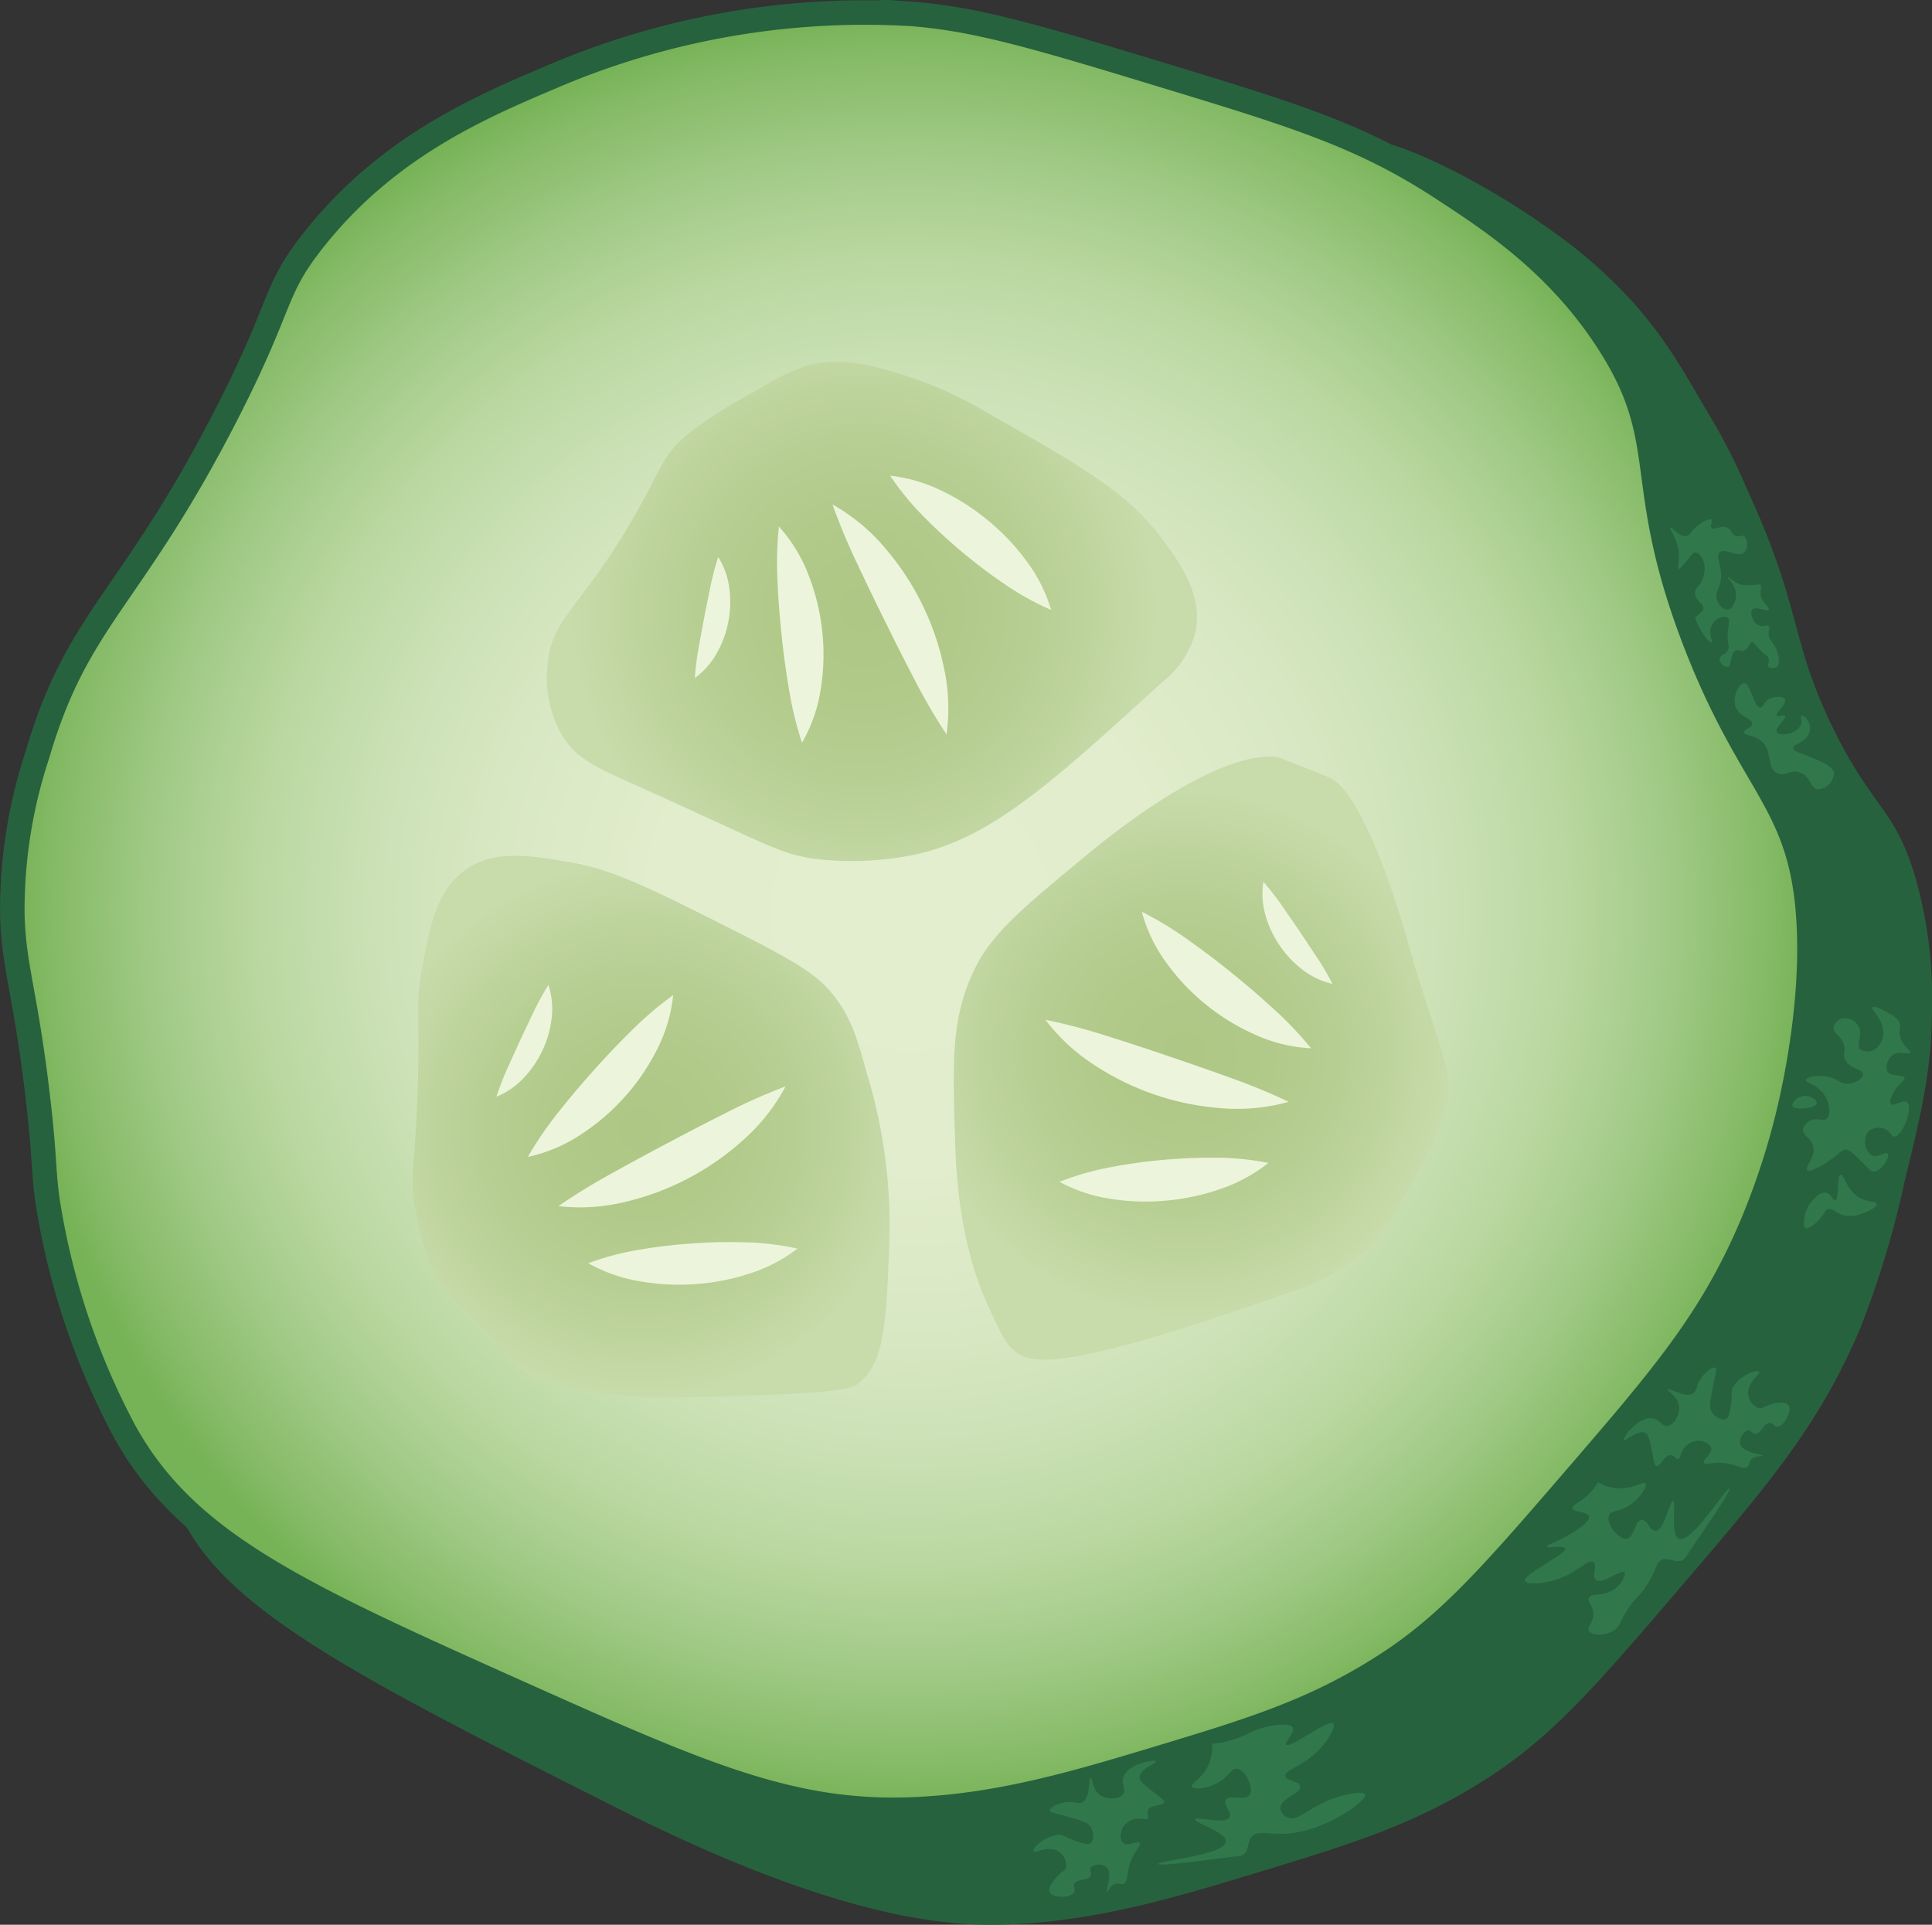 <svg id="Pizza" xmlns="http://www.w3.org/2000/svg" xmlns:xlink="http://www.w3.org/1999/xlink" viewBox="0 0 236.505 235.625"><rect x="0" y="0" width="236.505" height="235.625" fill="#333333" stroke="none"/><defs><radialGradient id="radial-gradient" cx="111.502" cy="111.525" r="110.013" gradientUnits="userSpaceOnUse"><stop offset="0.024" stop-color="#e3eecf"/><stop offset="0.288" stop-color="#e1edcc"/><stop offset="0.458" stop-color="#d9e8c4"/><stop offset="0.602" stop-color="#cbe1b5"/><stop offset="0.731" stop-color="#b9d7a0"/><stop offset="0.85" stop-color="#a0c985"/><stop offset="0.96" stop-color="#83b964"/><stop offset="1" stop-color="#76b256"/></radialGradient><radialGradient id="radial-gradient-2" cx="126.171" cy="48.275" r="29.852" gradientTransform="matrix(-1.062, 0.223, -0.224, -1.055, 289.871, 151.729)" gradientUnits="userSpaceOnUse"><stop offset="0" stop-color="#aec785"/><stop offset="0.321" stop-color="#b1c989"/><stop offset="0.653" stop-color="#b9d096"/><stop offset="0.989" stop-color="#c7dbaa"/><stop offset="1" stop-color="#c8dbab"/></radialGradient><radialGradient id="radial-gradient-3" cx="188.13" cy="52.517" r="30.295" xlink:href="#radial-gradient-2"/><radialGradient id="radial-gradient-4" cx="151.236" cy="105.048" r="32.892" xlink:href="#radial-gradient-2"/></defs><g id="Ingreds"><g id="Cucumber"><g id="Layer_1_456_copy" data-name="Layer 1 456 copy"><path d="M236.5,123.769a53.942,53.942,0,0,0-2.028-16.353c-2.566-8.631-5.251-8.34-10.14-18.397-5.318-10.938-3.613-14.309-10.61-29.446a70.821,70.821,0,0,0-3.911-7.806c-2.745-4.535-5.216-9.458-9.642-14.46a59.097,59.097,0,0,0-10.273-9.095c-9.307-6.745-21.927-12.633-23.392-10.586-1.04,1.453,4.522,5.537,6.113,9.047C184.656,53.247,4.601,138.987,21.53,184.07c4.654,12.393,21.179,20.721,54.23,37.377,27.796,14.008,41.208,14.365,47.542,14.14,10.678-.379,20.111-3.154,30.395-6.285,11.975-3.646,19.726-6.006,28.637-11.786,7.963-5.166,13.429-11.56,24.36-24.35,10.175-11.905,16.203-19.078,21.079-30.702a116.203,116.203,0,0,0,5.42-18.003C235.184,136.338,236.447,131.042,236.5,123.769Z" style="fill:#27623e"/><path d="M221.327,111.602c-1.119-13.653-7.072-15.488-13.835-33.05-7.71-20.02-2.556-24.338-10.761-36.893-6.21-9.503-14.169-14.691-20.314-18.696-9.589-6.25-17.686-8.78-33.488-13.585-15.558-4.731-23.337-7.096-31.513-7.686a97.265,97.265,0,0,0-43.81,7.686c-8.8,3.734-20.158,8.554-29.207,19.984-5.083,6.42-3.572,7.518-10.76,21.521C15.983,73.589,9.5,75.594,4.581,92.387a60.735,60.735,0,0,0-3.074,19.215c.106,6.628,1.551,9.515,3.074,22.29.898,7.529.674,8.658,1.189,12.768a88.99,88.99,0,0,0,9.572,28.736C23.023,189.111,36.86,195.3,64.532,207.678c21.396,9.57,32.39,14.345,46.885,13.835,10.531-.371,19.834-3.086,29.976-6.149,11.81-3.567,19.454-5.876,28.242-11.532,7.853-5.054,13.243-11.311,24.023-23.824,10.035-11.648,15.98-18.667,20.788-30.039a89.256,89.256,0,0,0,5.345-17.614C220.363,129.394,222.051,120.424,221.327,111.602Z" style="stroke:#27623e;stroke-miterlimit:10;stroke-width:3px;fill:url(#radial-gradient)"/><path d="M148.39,213.462c.233-.011.58-.036.995-.098a13.568,13.568,0,0,0,3.883-1.387c2.127-.892,4.672-1.122,4.976-.49s-1.038,1.813-.799,2.088c.466.536,5.201-3.189,5.775-2.579.348.37-.761,2.418-2.482,3.882-1.723,1.465-3.499,1.869-3.407,2.528.087.625,1.736.609,1.832,1.282.122.854-2.442,1.472-2.418,2.674a1.428,1.428,0,0,0,.843,1.136c1.223.565,2.471-1.137,5.386-2.235,1.683-.634,3.905-1.06,4.115-.605.245.531-2.183,2.394-4.682,3.476a13.527,13.527,0,0,1-5.112,1.342c-2.094.084-3.453-.433-4.103.403-.526.675-.345,1.92-1.15,2.25a1.015,1.015,0,0,1-.287.069c-2.475.274-9.906,1.351-9.952.98-.048-.389,8.207-1.079,8.275-2.749.048-1.168-3.932-2.293-3.79-2.717.136-.403,3.711.716,4.229-.251.324-.604-.808-1.529-.445-2.132.433-.717,2.274.194,2.863-.543.633-.792-.435-3.178-1.539-3.261-.71-.053-.872.889-2.272,1.685-1.396.794-3.058.895-3.229.52-.154-.337.975-.84,1.794-2.186A5.392,5.392,0,0,0,148.39,213.462Z" style="fill:#30784c"/><path d="M141.504,215.625c.103.235-2.086.971-2,2,.039.469.693.979,2,2,.694.542,1.052.763,1,1-.105.476-1.698.251-2,1-.158.392.212.772,0,1-.178.191-.512.01-1,0a2.392,2.392,0,0,0-2,1c-.395.626-.458,1.629,0,2,.592.48,1.741-.35,2,0,.205.276-.496.817-1,2-.668,1.568-.346,2.752-1,3-.344.131-.537-.158-1,0-.672.229-.869,1.043-1,1-.217-.071.765-2.182,0-3a1.523,1.523,0,0,0-2,0c-.206.316.179.61,0,1-.306.668-1.669.321-2,1-.188.384.173.65,0,1-.373.754-2.663.775-3,0-.287-.66.86-1.854,1-2,.562-.585.872-.59,1-1a1.979,1.979,0,0,0-1-2c-1.256-.746-2.837.316-3,0-.162-.314,1.183-1.774,3-2,.734-.091,1.146.526,3,1,.44.112.759.175,1,0,.454-.328.433-1.353,0-2-.258-.386-.622-.58-2-1-2.176-.664-2.97-.699-3-1-.036-.353,1.002-.87,2-1,1.121-.146,1.48.288,2,0,1.051-.583.7-2.982,1-3,.232-.014.154,1.278,1,2,.871.743,2.507.698,3,0,.399-.564-.246-1.135,0-2C137.996,215.895,141.38,215.343,141.504,215.625Z" style="fill:#30784c"/><path d="M195.603,181.435a5.982,5.982,0,0,1-.539.843c-1.179,1.542-2.633,1.861-2.56,2.348.08.529,1.828.358,2,1,.167.622-1.269,1.535-2,2-1.724,1.097-3.181,1.469-3.13,1.697.06.266,2.049-.196,2.224.235.267.658-5.201,3.19-4.917,3.978.172.478,2.5.418,4.585-.452,2.087-.871,3.253-2.271,3.798-1.891.517.361-.244,1.823.312,2.214.84.59,3.11-1.355,3.48-.943.234.261-.311,1.486-1.353,2.162-1.333.866-2.706.331-3,1-.218.496.513.844.549,1.891.04,1.145-.803,1.623-.549,2.109.301.575,1.891.692,3,0,.911-.568.786-1.237,2-3,.899-1.306,1.032-1.033,1.879-2.26,1.452-2.103,1.275-3.292,2.22-3.475.84-.163,1.868.563,2.527-.005a1.011,1.011,0,0,0,.191-.225c1.367-2.082,5.695-8.217,5.386-8.426-.325-.219-4.683,6.826-6.202,6.13-1.063-.487-.261-4.545-.704-4.609-.421-.062-1.044,3.632-2.141,3.656-.685.015-.996-1.414-1.698-1.363-.836.061-.858,2.115-1.782,2.305-.993.205-2.635-1.828-2.209-2.85.275-.657,1.187-.374,2.532-1.26,1.341-.884,2.184-2.32,1.927-2.643-.23-.29-1.191.488-2.762.608A5.392,5.392,0,0,1,195.603,181.435Z" style="fill:#30784c"/><path d="M198.756,176.308c.163.199,1.812-1.419,2.689-.876.4.248.559,1.062.876,2.689.168.864.203,1.284.438,1.345.471.122.993-1.4,1.798-1.329.421.037.592.539.891.453.252-.072.241-.452.453-.891A2.393,2.393,0,0,1,207.7,176.37c.737-.068,1.659.331,1.783.907.159.745-1.101,1.393-.907,1.783.153.308.953-.072,2.236.015,1.7.116,2.61.939,3.127.469.272-.248.102-.55.453-.891.509-.495,1.324-.302,1.345-.438.035-.226-2.292-.307-2.674-1.36a1.523,1.523,0,0,1,.907-1.783c.375-.041.462.436.891.453.734.03,1.042-1.342,1.798-1.329.427.007.5.449.891.453.841.009,1.898-2.022,1.36-2.674-.458-.555-2.042-.074-2.236-.015-.776.236-.921.51-1.345.438a1.979,1.979,0,0,1-1.329-1.798c-.095-1.458,1.568-2.385,1.36-2.674-.207-.287-2.118.25-3.143,1.767-.414.613-.051,1.26-.469,3.127-.099.443-.189.755-.453.891-.498.256-1.402-.228-1.783-.907-.227-.404-.234-.818.015-2.236.395-2.241.723-2.964.469-3.127-.299-.192-1.23.499-1.798,1.329-.639.933-.414,1.45-.907,1.783-.996.673-2.976-.728-3.127-.469-.117.2,1.07.717,1.329,1.798.267,1.113-.515,2.551-1.36,2.674-.684.099-.9-.734-1.783-.907C200.587,173.303,198.56,176.069,198.756,176.308Z" style="fill:#30784c"/><path d="M224.125,141.943c1.186-.836,1.347-1.242,1.885-1.202.451.034,1.04.616,2.196,1.782.638.644.775.864,1.098.891.997.082,2.1-1.819,1.782-2.196-.256-.304-1.229.62-1.989.207a2.091,2.091,0,0,1-.311-2.984,1.926,1.926,0,0,1,1.989-.207c.697.314.721.867,1.098.891.979.062,2.376-3.562,1.575-4.186-.506-.394-1.654.591-1.989.207-.286-.328.244-1.404.787-2.093.522-.662.957-.843.891-1.098-.122-.473-1.67-.082-2.093-.787a1.785,1.785,0,0,1,.787-2.093c.83-.48,1.824.109,1.989-.207.163-.312-.883-.738-1.202-1.885-.246-.885.192-1.298-.207-1.989a2.749,2.749,0,0,0-1.098-.891c-.132-.08-1.834-1.104-2.093-.787-.242.295,1.178,1.228,1.306,2.88a2.451,2.451,0,0,1-.787,2.093,1.746,1.746,0,0,1-1.989.207c-.65-.604.406-1.898-.311-2.984a1.885,1.885,0,0,0-2.093-.787,1.38,1.38,0,0,0-.891,1.098c-.035.707.793.845,1.202,1.886.369.938-.142,1.234.207,1.989.556,1.2,2.154,1.107,2.196,1.782.033.53-.96,1.182-1.886,1.202-.828.018-1.042-.482-2.093-.787-1.386-.403-2.911-.085-2.984.311-.072.389,1.325.507,2.197,1.782.705,1.031.873,2.535.311,2.984-.483.385-1.121-.235-1.989.207-.043.022-.832.437-.891,1.098-.067.753.89.955,1.202,1.886.465,1.384-1.051,2.736-.684,3.087C221.672,143.658,223.96,142.06,224.125,141.943Z" style="fill:#30784c"/><path d="M220.312,134.297c-.521.236-1.015.803-.891,1.098.24.57,2.866.296,2.984-.311.061-.314-.54-.767-1.098-.891A1.603,1.603,0,0,0,220.312,134.297Z" style="fill:#30784c"/><path d="M225.327,143.829c-.503.117-.146,2.976-.684,3.087-.289.06-.455-.757-1.098-.891-.811-.168-1.65.902-1.886,1.202a3.882,3.882,0,0,0-.787,2.093c-.052.484-.095.872.104.995.351.217,1.293-.503,1.886-1.202.568-.671.522-.977.891-1.098.607-.199.946.559,2.093.787a3.861,3.861,0,0,0,1.989-.207c.705-.218,1.951-.767,1.886-1.202-.057-.378-1.034-.178-2.093-.787C226.008,145.673,225.743,143.733,225.327,143.829Z" style="fill:#30784c"/><path d="M221.504,89.625c-.389,1.262-2.038,1.444-2,2,.025.364.744.478,2,1,1.657.688,2.877,1.195,3,2a2.096,2.096,0,0,1-2,2c-.888-.125-.801-1.453-2-2-1.233-.562-2.022.524-3,0-1.286-.689-.455-2.853-2-4-.876-.65-1.976-.572-2-1-.022-.388.944-.502,1-1,.073-.647-1.506-.859-2-2-.526-1.215.387-3.004,1-3,.8.005,1.207,3.06,2,3,.342-.026.346-.6,1-1,.732-.448,1.81-.389,2,0,.267.545-1.233,1.691-1,2,.151.201.848-.201,1,0,.233.309-1.267,1.455-1,2,.195.398,1.27.352,2,0a1.787,1.787,0,0,0,1-1c.149-.52-.142-.913,0-1,.172-.105.793.353,1,1A1.72,1.72,0,0,1,221.504,89.625Z" style="fill:#30784c"/><path d="M212.504,79.625c.361-.145.559.165,1,0,.613-.23.608-.973,1-1,.277-.019.334.347,1,1,.615.602.894.611,1,1,.128.469-.192.763,0,1a.796.796,0,0,0,1,0c.556-.473.057-1.848,0-2-.392-1.048-.984-1.181-1-2-.009-.49.196-.825,0-1-.205-.183-.508.116-1,0a1.533,1.533,0,0,1-1-1c-.06-.173-.252-.723,0-1,.438-.482,1.808.312,2,0,.174-.283-.977-.899-1-2-.01-.481.2-.815,0-1-.154-.143-.386-.044-1,0a7.987,7.987,0,0,1-1,0c-1.145-.082-1.9-1.103-2-1-.11.112.901.868,1,2,.074.848-.363,1.917-1,2-.578.075-1.227-.673-1.371-1.39-.122-.607.165-.953.371-1.61.637-2.033-.648-3.397,0-4,.673-.626,2.219.697,3,0a1.512,1.512,0,0,0,0-2c-.284-.167-.536.148-1,0-.557-.177-.482-.722-1-1-.763-.409-1.688.364-2,0-.235-.275.205-.814,0-1-.253-.229-1.255.286-2,1-.621.595-.62.903-1,1-.87.221-1.789-1.159-2-1-.204.153.856,1.284,1,3,.091,1.082-.223,1.919,0,2,.05.018.162.011,1-1,.648-.781.756-.987,1-1,.447-.024.843.629,1,1a2.915,2.915,0,0,1,0,2c-.374,1.224-1.023,1.28-1,2,.031.954,1.185,1.306,1,2,0,0-.041.154-1,1a9.6,9.6,0,0,0,1,2c.284.418.817,1.092,1,1,.209-.105-.398-1.039,0-2a1.839,1.839,0,0,1,1-1c.141-.052.698-.257,1,0s.084.75,0,2c-.082,1.215.291,1.49,0,2-.339.595-.947.563-1,1-.058.483.613,1.111,1,1C212.051,81.469,211.76,79.925,212.504,79.625Z" style="fill:#30784c"/></g><g id="Layer_1_458" data-name="Layer 1 458"><path d="M167.716,152.546a22.955,22.955,0,0,1-9.521,5.542c-28.415,10.037-32.009,8.992-34.141,7.168-.941-.805-1.555-2.115-2.789-4.729-1.839-3.894-3.993-9.986-4.329-20.351-.342-10.521-.512-15.782,2.499-21.785,2.114-4.213,5.808-7.276,13.199-13.401,15.658-12.977,22.648-12.735,24.163-12.16.119.045,2.492.96,5.697,2.257.054.022.135.054.146.059,4.596,1.869,9.45,19.276,9.45,19.276,4.083,14.64,6.34,16.855,4.69,22.047a52.139,52.139,0,0,1-3.678,7.859C171.178,147.905,169.872,150.332,167.716,152.546Z" style="fill:url(#radial-gradient-2)"/><path d="M50.984,148.708c-.989-4.679-.136-5.735.167-15.98.264-8.913-.333-9.779.528-14.284.99-5.18,1.799-9.414,5.216-11.896,3.63-2.636,8.178-1.826,13.464-.884,4.814.857,9.807,3.346,19.596,8.287,8.285,4.182,10.419,5.652,12.372,8.282,1.943,2.616,2.624,4.966,3.906,9.56a63.67,63.67,0,0,1,2.622,20.71c-.378,9.379-.567,14.068-3.581,16.697-.982.857-2.108,1.448-22.199,1.885a62.592,62.592,0,0,1-9.611-.521c-7.711-1.012-9.77-2.752-10.353-3.28-1.14-1.033-1.043-1.426-3.761-4.386-1.983-2.161-3.01-3.014-3.835-3.885C52.486,155.81,51.638,151.797,50.984,148.708Z" style="fill:url(#radial-gradient-3)"/><path d="M110.985,46.031a49.073,49.073,0,0,1,10.024,4.585c11.255,6.367,16.967,9.663,21.119,15.175,2.149,2.853,5.157,6.964,4.232,11.513a11.52,11.52,0,0,1-4.039,6.163c-14.532,13.237-21.798,19.855-31.898,21.445a38.775,38.775,0,0,1-9.865.315c-4.857-.503-6.092-1.627-21.399-8.499-6.107-2.742-8.528-3.739-10.339-6.688a14.104,14.104,0,0,1-1.804-8.48c.454-5.838,3.805-6.857,9.997-17.276,3.94-6.629,3.873-8.387,7.144-11.126a57.693,57.693,0,0,1,8.37-5.312,33.772,33.772,0,0,1,5.911-3.002C102.962,43.555,107.057,44.792,110.985,46.031Z" style="fill:url(#radial-gradient-4)"/></g><g id="Layer_1_460" data-name="Layer 1 460"><path d="M157.762,134.882a23.4,23.4,0,0,1-8.246.784,32.725,32.725,0,0,1-15.447-5.215,23.55,23.55,0,0,1-6.092-5.609,70.901,70.901,0,0,1,7.789,2.062c2.474.776,4.888,1.576,7.297,2.396,2.41.815,4.812,1.649,7.248,2.529A76.089,76.089,0,0,1,157.762,134.882Z" style="fill:#ecf5db"/><path d="M155.269,142.361a19.366,19.366,0,0,1-5.985,3.23,27.766,27.766,0,0,1-6.484,1.38,27.287,27.287,0,0,1-6.628-.181,19.071,19.071,0,0,1-6.469-2.111,33.356,33.356,0,0,1,6.409-1.82c2.092-.398,4.158-.68,6.235-.866,2.077-.184,4.16-.284,6.291-.267A33.452,33.452,0,0,1,155.269,142.361Z" style="fill:#ecf5db"/><path d="M160.496,128.333a18.908,18.908,0,0,1-6.88-1.686,26.682,26.682,0,0,1-5.941-3.628,26.408,26.408,0,0,1-4.806-5.036,18.768,18.768,0,0,1-3.095-6.373,43.033,43.033,0,0,1,5.874,3.593c1.791,1.272,3.499,2.573,5.166,3.927,1.671,1.349,3.304,2.743,4.926,4.226A43.895,43.895,0,0,1,160.496,128.333Z" style="fill:#ecf5db"/><path d="M163.114,120.441a9.343,9.343,0,0,1-3.697-1.764,12.608,12.608,0,0,1-2.783-2.956,12.443,12.443,0,0,1-1.716-3.68,9.255,9.255,0,0,1-.258-4.09,34.552,34.552,0,0,1,2.398,3.099l2.059,2.99,2.01,3.024A35.343,35.343,0,0,1,163.114,120.441Z" style="fill:#ecf5db"/><path d="M101.91,61.753a23.407,23.407,0,0,1,6.385,5.276,32.727,32.727,0,0,1,7.236,14.61,23.554,23.554,0,0,1,.342,8.274,70.962,70.962,0,0,1-4.049-6.966c-1.2-2.298-2.342-4.571-3.466-6.854-1.127-2.28-2.236-4.568-3.337-6.914A76.011,76.011,0,0,1,101.91,61.753Z" style="fill:#ecf5db"/><path d="M108.962,58.228a19.367,19.367,0,0,1,6.516,1.948,27.767,27.767,0,0,1,5.561,3.609,27.291,27.291,0,0,1,4.559,4.815,19.076,19.076,0,0,1,3.081,6.067,33.342,33.342,0,0,1-5.819-3.245c-1.76-1.198-3.421-2.46-5.021-3.796-1.599-1.338-3.143-2.741-4.637-4.26A33.461,33.461,0,0,1,108.962,58.228Z" style="fill:#ecf5db"/><path d="M95.346,64.451a18.91,18.91,0,0,1,3.673,6.056,26.686,26.686,0,0,1,1.635,6.767,26.417,26.417,0,0,1-.163,6.959,18.766,18.766,0,0,1-2.318,6.695,43.054,43.054,0,0,1-1.613-6.694c-.367-2.166-.654-4.294-.876-6.43-.227-2.136-.397-4.276-.495-6.471A43.902,43.902,0,0,1,95.346,64.451Z" style="fill:#ecf5db"/><path d="M87.915,68.181a9.344,9.344,0,0,1,1.367,3.861A12.612,12.612,0,0,1,89.159,76.1,12.442,12.442,0,0,1,87.77,79.915,9.259,9.259,0,0,1,85.06,82.99a34.566,34.566,0,0,1,.496-3.887l.658-3.57.717-3.56A35.301,35.301,0,0,1,87.915,68.181Z" style="fill:#ecf5db"/><path d="M68.359,147.653a76.078,76.078,0,0,1,6.868-4.201c2.265-1.257,4.504-2.463,6.753-3.652,2.247-1.193,4.503-2.368,6.822-3.528a70.903,70.903,0,0,1,7.361-3.278,23.555,23.555,0,0,1-5.12,6.508,32.729,32.729,0,0,1-14.418,7.611A23.407,23.407,0,0,1,68.359,147.653Z" style="fill:#ecf5db"/><path d="M72.014,154.639a33.456,33.456,0,0,1,6.446-1.683c2.1-.357,4.174-.59,6.253-.74,2.079-.147,4.165-.198,6.293-.139a33.36,33.36,0,0,1,6.617.775,19.073,19.073,0,0,1-6.049,3.115,27.289,27.289,0,0,1-6.515,1.235,27.764,27.764,0,0,1-6.621-.329A19.371,19.371,0,0,1,72.014,154.639Z" style="fill:#ecf5db"/><path d="M64.617,141.624a43.89,43.89,0,0,1,3.901-5.673c1.364-1.722,2.755-3.359,4.189-4.957,1.43-1.602,2.908-3.159,4.474-4.701a43.038,43.038,0,0,1,5.226-4.483,18.766,18.766,0,0,1-2.039,6.785,26.408,26.408,0,0,1-3.941,5.738,26.681,26.681,0,0,1-5.287,4.529A18.91,18.91,0,0,1,64.617,141.624Z" style="fill:#ecf5db"/><path d="M60.774,134.25A35.282,35.282,0,0,1,62.197,130.6l1.502-3.306,1.556-3.28a34.534,34.534,0,0,1,1.873-3.442,9.258,9.258,0,0,1,.398,4.079,12.446,12.446,0,0,1-1.107,3.906,12.609,12.609,0,0,1-2.276,3.361A9.345,9.345,0,0,1,60.774,134.25Z" style="fill:#ecf5db"/></g></g></g></svg>